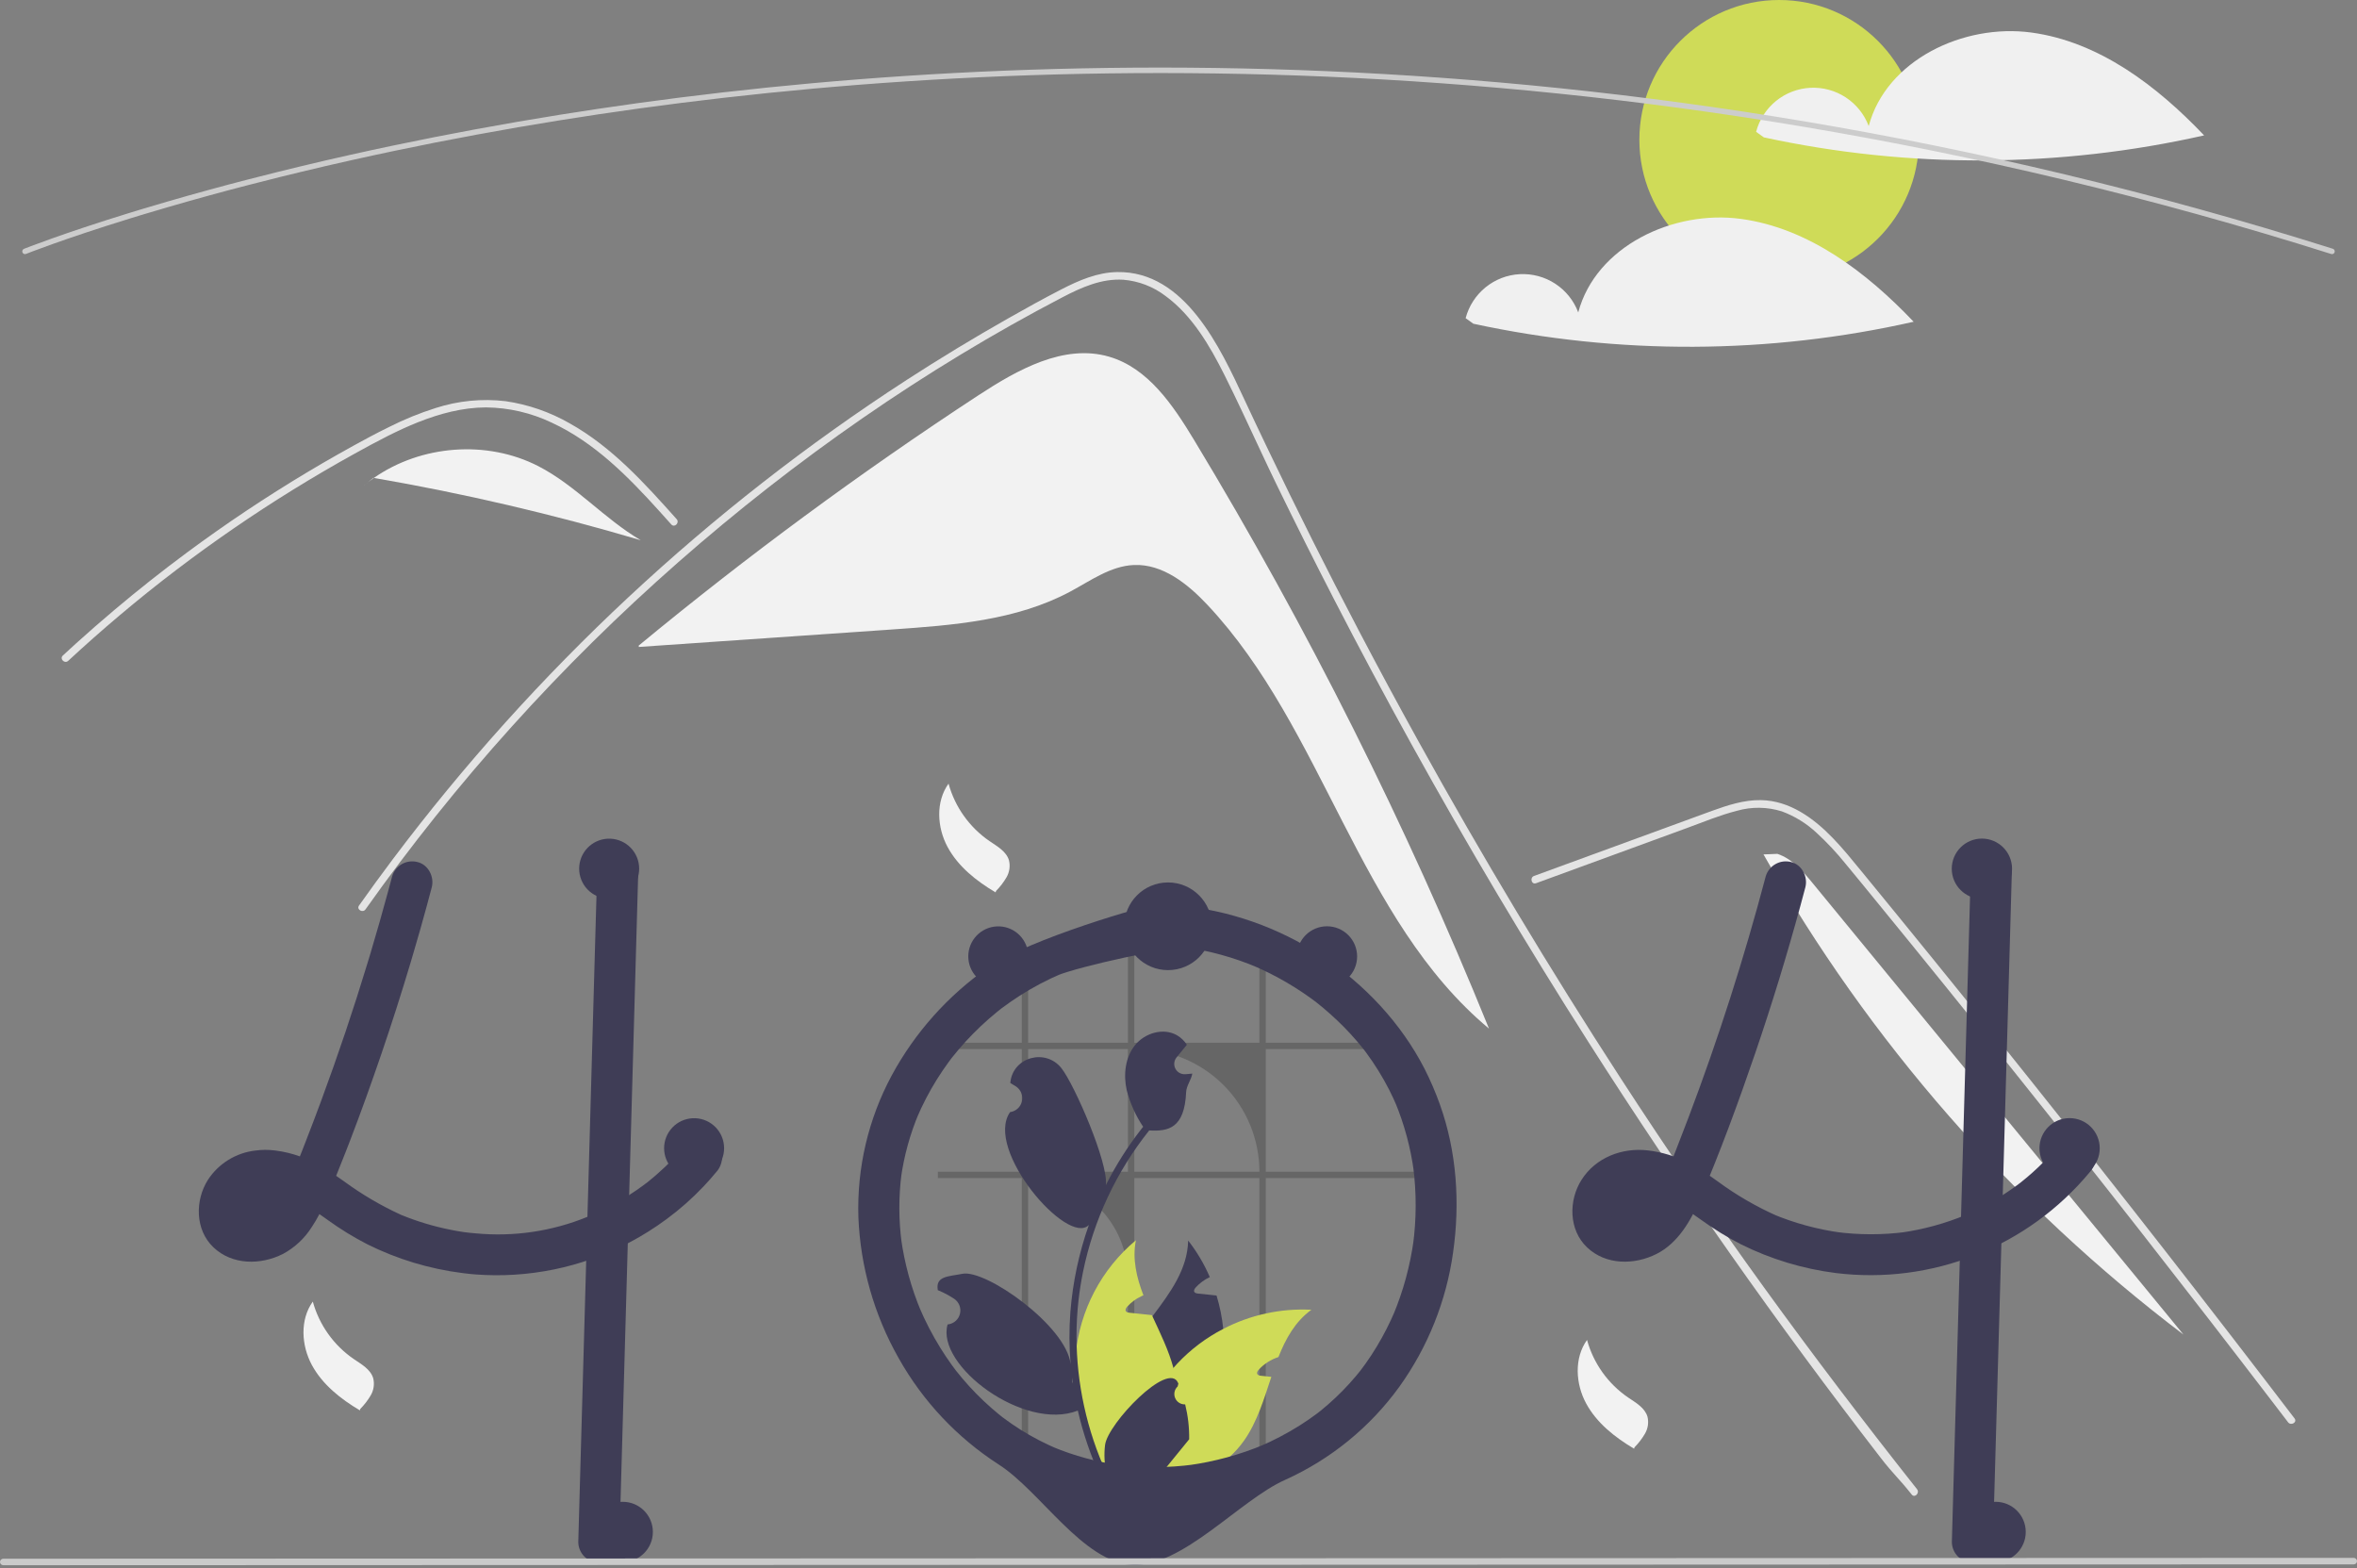 <svg width="478" height="318" viewBox="0 0 478 318" fill="none" xmlns="http://www.w3.org/2000/svg">
<rect x="0" y="0" width="478" height="318" fill="#808080" stroke="none"/>
<g clip-path="url(#clip0_18449_864)">
<path d="M242.151 89.21C237.889 82.16 232.838 74.634 224.929 72.332C215.769 69.667 206.36 74.962 198.379 80.187C174.511 95.814 151.525 112.75 129.528 130.916L129.552 131.19C146.678 130.008 163.804 128.827 180.93 127.646C193.303 126.793 206.102 125.822 217.037 119.969C221.186 117.748 225.231 114.781 229.933 114.574C235.774 114.317 240.868 118.397 244.871 122.659C268.549 147.873 275.401 186.431 301.965 208.584C285.214 167.274 265.214 127.357 242.151 89.21Z" fill="#F2F2F2"/>
<path d="M387.697 303.07C385.078 299.764 384.008 298.989 381.426 295.652C360.395 268.452 340.628 240.334 322.125 211.297C309.557 191.576 297.612 171.476 286.29 150.998C280.9 141.262 275.658 131.45 270.563 121.562C266.61 113.894 262.745 106.181 258.968 98.422C257.888 96.206 256.838 93.98 255.794 91.748C253.333 86.501 250.918 81.228 248.325 76.052C245.371 70.153 241.774 63.968 236.348 60.004C233.879 58.126 230.926 56.99 227.835 56.728C223.418 56.443 219.342 58.267 215.511 60.259C187.481 74.875 161.239 93.2 137.504 114.052C113.708 134.951 92.438 158.562 74.128 184.403C73.567 185.203 72.243 184.438 72.808 183.633C75.035 180.485 77.305 177.371 79.62 174.29C108.4 136.013 143.689 103.096 183.874 77.045C190.635 72.664 197.523 68.488 204.538 64.518C208.073 62.516 211.624 60.539 215.236 58.685C218.777 56.866 222.537 55.23 226.582 55.169C240.347 54.956 247.475 70.545 252.37 81.034C253.909 84.336 255.466 87.627 257.042 90.908C262.998 103.364 269.182 115.706 275.596 127.935C279.555 135.485 283.6 142.991 287.732 150.453C300.59 173.689 314.257 196.455 328.733 218.75C347.909 248.283 366.932 274.372 388.777 301.99C389.378 302.754 388.303 303.844 387.697 303.07Z" fill="#E4E4E4"/>
<path d="M136.143 106.354C135.344 105.463 134.549 104.571 133.744 103.68C127.396 96.659 120.585 89.721 111.868 85.696C107.712 83.716 103.175 82.665 98.571 82.614C93.813 82.629 89.162 83.877 84.765 85.625C82.687 86.455 80.654 87.398 78.652 88.401C76.364 89.553 74.117 90.78 71.881 92.018C67.683 94.341 63.539 96.766 59.45 99.293C51.314 104.322 43.433 109.734 35.807 115.53C31.853 118.535 27.981 121.64 24.191 124.843C20.666 127.818 17.211 130.873 13.829 134.008C13.105 134.675 12.025 133.595 12.748 132.928C13.64 132.097 14.542 131.272 15.444 130.457C17.991 128.154 20.579 125.895 23.208 123.681C28.002 119.636 32.919 115.747 37.962 112.014C45.802 106.207 53.913 100.793 62.293 95.773C66.481 93.267 70.726 90.865 75.029 88.569C76.329 87.876 77.643 87.199 78.973 86.557C81.99 85.035 85.124 83.759 88.347 82.741C92.911 81.265 97.74 80.79 102.504 81.35C107.104 82.019 111.536 83.553 115.567 85.869C124.125 90.653 130.764 98.05 137.224 105.269C137.876 106.003 136.801 107.088 136.143 106.354Z" fill="#E4E4E4"/>
<path d="M311.51 179.103L332.019 171.602L342.201 167.877C345.518 166.664 348.826 165.284 352.254 164.415C355.234 163.564 358.397 163.604 361.354 164.531C363.99 165.507 366.404 167.003 368.451 168.93C370.542 170.856 372.488 172.934 374.272 175.147C376.489 177.811 378.673 180.504 380.867 183.187C389.922 194.261 398.918 205.383 407.855 216.554C416.792 227.724 425.669 238.941 434.486 250.206C443.324 261.499 452.102 272.839 460.819 284.226C461.887 285.621 462.954 287.016 464.02 288.413C464.609 289.184 465.937 288.423 465.34 287.641C456.558 276.14 447.716 264.685 438.812 253.278C429.886 241.843 420.899 230.457 411.85 219.12C402.801 207.782 393.691 196.494 384.52 185.255C382.235 182.455 379.947 179.658 377.654 176.864C375.721 174.507 373.809 172.125 371.688 169.932C367.795 165.905 362.931 162.347 357.109 162.251C353.685 162.194 350.373 163.28 347.192 164.431C343.763 165.671 340.343 166.935 336.919 168.187L316.266 175.741L311.103 177.629C310.187 177.964 310.583 179.442 311.51 179.103Z" fill="#E4E4E4"/>
<path d="M109.169 94.53C98.747 89.173 85.4 90.222 75.823 96.914C94.091 100.066 112.159 104.283 129.934 109.544C122.553 105.218 116.779 98.441 109.169 94.53Z" fill="#F2F2F2"/>
<path d="M75.72 96.896L73.714 98.527C74.392 97.956 75.098 97.421 75.823 96.914C75.788 96.908 75.754 96.902 75.72 96.896Z" fill="#F2F2F2"/>
<path d="M367.679 179.178C365.66 176.721 363.477 174.148 360.457 173.149L357.638 173.261C379.099 211.183 408.084 244.319 442.813 270.636C417.768 240.15 392.724 209.664 367.679 179.178Z" fill="#F2F2F2"/>
<path d="M192.365 158.905C193.67 163.645 196.609 167.771 200.663 170.553C202.23 171.62 204.084 172.643 204.621 174.462C204.903 175.621 204.729 176.845 204.135 177.88C203.542 178.901 202.821 179.843 201.989 180.681L201.913 180.966C198.024 178.661 194.324 175.746 192.176 171.768C190.027 167.79 189.727 162.577 192.365 158.905Z" fill="#F2F2F2"/>
<path d="M321.85 271.719C323.155 276.459 326.094 280.584 330.148 283.366C331.715 284.433 333.569 285.457 334.106 287.275C334.388 288.435 334.214 289.658 333.62 290.693C333.027 291.715 332.306 292.656 331.474 293.495L331.398 293.779C327.509 291.474 323.809 288.559 321.661 284.581C319.512 280.603 319.212 275.39 321.85 271.719Z" fill="#F2F2F2"/>
<path d="M63.436 263.938C64.741 268.678 67.68 272.804 71.734 275.586C73.301 276.653 75.155 277.676 75.691 279.495C75.974 280.654 75.8 281.878 75.206 282.913C74.613 283.934 73.892 284.876 73.06 285.714L72.984 285.999C69.095 283.694 65.395 280.779 63.246 276.801C61.098 272.823 60.798 267.61 63.436 263.938Z" fill="#F2F2F2"/>
<path d="M360.806 56.684C376.459 56.684 389.149 43.995 389.149 28.342C389.149 12.689 376.459 0 360.806 0C345.154 0 332.464 12.689 332.464 28.342C332.464 43.995 345.154 56.684 360.806 56.684Z" fill="#CFDB58"/>
<path d="M411.953 6.597C398.217 4.74 382.536 12.164 378.975 25.56C378.078 23.178 376.447 21.143 374.318 19.749C372.188 18.355 369.671 17.674 367.129 17.805C364.587 17.935 362.153 18.87 360.177 20.475C358.202 22.08 356.787 24.271 356.139 26.732L357.711 27.858C387.147 34.224 417.617 34.086 446.994 27.455C437.439 17.413 425.689 8.453 411.953 6.597Z" fill="#F0F0F0"/>
<path d="M353.046 44.386C339.31 42.53 323.628 49.954 320.068 63.35C319.171 60.968 317.54 58.933 315.411 57.539C313.281 56.145 310.764 55.464 308.222 55.595C305.68 55.725 303.245 56.66 301.27 58.265C299.294 59.87 297.88 62.061 297.231 64.522L298.804 65.648C328.24 72.013 358.71 71.876 388.087 65.244C378.532 55.203 366.782 46.243 353.046 44.386Z" fill="#F0F0F0"/>
<path d="M472.932 51.532C472.875 51.532 472.818 51.523 472.764 51.506C325.826 5.037 196.32 11.113 113.552 24.394C102.288 26.2 90.994 28.287 79.984 30.596C77.173 31.185 74.257 31.816 71.316 32.474C67.805 33.255 64.34 34.061 61.017 34.866C59.583 35.206 58.176 35.548 56.797 35.894C54.708 36.409 52.589 36.946 50.317 37.537C47.779 38.191 45.2 38.878 42.65 39.578C42.64 39.581 42.631 39.584 42.621 39.586L42.621 39.586C39.741 40.373 36.876 41.182 34.106 41.99C32.606 42.423 31.158 42.85 29.771 43.272C29.616 43.315 29.479 43.356 29.34 43.398L29.042 43.489C28.869 43.541 28.699 43.593 28.529 43.642L28.518 43.645L28.518 43.646L28.067 43.786C27.529 43.949 27.005 44.108 26.488 44.266C12.848 48.471 5.35 51.462 5.275 51.492C5.208 51.519 5.135 51.532 5.062 51.531C4.989 51.531 4.917 51.515 4.85 51.487C4.783 51.458 4.722 51.416 4.671 51.364C4.62 51.312 4.58 51.25 4.553 51.182C4.526 51.115 4.512 51.042 4.513 50.969C4.514 50.896 4.529 50.824 4.558 50.757C4.586 50.69 4.628 50.629 4.68 50.578C4.732 50.527 4.794 50.487 4.862 50.46C4.937 50.431 12.472 47.424 26.162 43.203C26.68 43.044 27.206 42.885 27.745 42.722L28.164 42.592C28.179 42.586 28.193 42.582 28.208 42.578C28.377 42.529 28.547 42.478 28.719 42.426L29.017 42.335C29.166 42.29 29.312 42.245 29.462 42.204C30.84 41.785 32.293 41.357 33.796 40.922C36.568 40.114 39.435 39.304 42.318 38.517C42.326 38.514 42.336 38.512 42.345 38.509C44.903 37.807 47.492 37.117 50.039 36.461C52.314 35.87 54.437 35.331 56.529 34.815C57.914 34.47 59.324 34.127 60.758 33.785C64.085 32.979 67.556 32.172 71.074 31.389C74.019 30.731 76.94 30.098 79.756 29.509C90.783 27.196 102.095 25.106 113.376 23.296C196.262 9.997 325.954 3.91 473.099 50.446C473.225 50.486 473.334 50.57 473.404 50.683C473.474 50.795 473.501 50.929 473.481 51.061C473.461 51.192 473.394 51.311 473.293 51.398C473.193 51.484 473.064 51.532 472.932 51.532Z" fill="#CCCCCC"/>
<path d="M146.151 233.317C145.958 232.755 145.634 232.246 145.206 231.833C145.048 231.687 144.877 231.555 144.695 231.439C143.244 230.472 141.077 230.255 139.699 231.439C139.56 231.559 139.431 231.691 139.315 231.833C138.904 232.339 138.481 232.834 138.048 233.317C137.337 234.129 136.609 234.912 135.847 235.674C135.631 235.885 135.414 236.101 135.192 236.313C135.064 236.44 134.936 236.563 134.808 236.685C134.319 237.152 133.819 237.602 133.313 238.047C133.046 238.286 132.78 238.519 132.507 238.747C132.102 239.086 131.696 239.425 131.285 239.753C131.246 239.78 131.207 239.808 131.168 239.842C131.157 239.847 131.151 239.858 131.14 239.864C131.135 239.864 131.129 239.864 131.124 239.875C131.109 239.881 131.095 239.89 131.085 239.903C130.962 239.986 130.879 240.042 130.818 240.092C130.84 240.081 130.862 240.064 130.885 240.053C130.785 240.131 130.679 240.208 130.579 240.286C129.606 241.003 128.612 241.692 127.595 242.337C125.079 243.947 122.436 245.35 119.692 246.533C119.509 246.605 119.32 246.683 119.131 246.755C111.948 249.698 104.156 250.846 96.429 250.1C95.64 250.039 94.851 249.956 94.062 249.85C93.151 249.717 92.245 249.556 91.344 249.372C87.917 248.688 84.564 247.676 81.33 246.349C77.286 244.497 73.439 242.24 69.849 239.614C69.293 239.219 68.732 238.825 68.171 238.441C68.81 236.874 69.438 235.307 70.049 233.729C70.355 232.967 70.649 232.206 70.938 231.439C73.211 225.532 75.345 219.569 77.39 213.583C79.457 207.52 81.408 201.422 83.242 195.289C83.431 194.666 83.614 194.044 83.792 193.422C84.754 190.182 85.676 186.934 86.56 183.68C86.643 183.363 86.732 183.052 86.81 182.735C87.065 181.801 87.316 180.868 87.56 179.934C88.116 177.828 86.86 175.31 84.648 174.805C83.583 174.532 82.454 174.683 81.498 175.226C80.542 175.769 79.835 176.662 79.524 177.717C79.285 178.617 79.046 179.512 78.802 180.412C77.629 184.763 76.395 189.1 75.101 193.422C74.912 194.044 74.723 194.666 74.534 195.289C71.677 204.703 68.541 214.022 65.125 223.247C64.714 224.364 64.297 225.478 63.875 226.587C63.669 227.132 63.464 227.677 63.252 228.221C62.847 229.294 62.43 230.366 62.013 231.439C61.774 232.067 61.53 232.695 61.285 233.317C61.124 233.712 60.968 234.106 60.813 234.495C59.228 233.926 57.587 233.531 55.917 233.317L55.65 233.284C54.355 233.128 53.046 233.139 51.754 233.317C49.821 233.543 47.961 234.19 46.305 235.214C44.65 236.238 43.239 237.613 42.174 239.241C39.523 243.415 39.556 249.383 43.274 252.929C47.103 256.58 52.899 256.552 57.406 254.268C59.794 252.976 61.808 251.089 63.252 248.789C63.806 247.955 64.314 247.093 64.775 246.205C64.892 246.282 65.008 246.36 65.125 246.444C65.57 246.755 66.014 247.072 66.453 247.383C69.011 249.236 71.707 250.891 74.517 252.334C80.559 255.338 87.063 257.305 93.756 258.153C93.906 258.169 94.051 258.192 94.201 258.208C94.94 258.303 95.685 258.375 96.429 258.436C107.112 259.241 117.807 257.055 127.317 252.123C128.123 251.706 128.921 251.269 129.712 250.812C130.94 250.1 132.141 249.345 133.313 248.544C133.952 248.111 134.575 247.672 135.192 247.211C137.887 245.225 140.4 243.003 142.699 240.57C143.572 239.653 144.407 238.706 145.206 237.73C145.961 236.931 146.396 235.883 146.428 234.784C146.424 234.283 146.33 233.786 146.151 233.317ZM54.127 246.555C54.244 246.471 54.361 246.382 54.472 246.294C54.439 246.377 54.277 246.471 54.127 246.555ZM55.911 244.76C55.783 244.904 55.667 245.049 55.539 245.193C55.15 245.628 54.732 246.037 54.288 246.416C54.227 246.471 54.161 246.527 54.094 246.577C54.093 246.577 54.093 246.577 54.092 246.577C54.091 246.578 54.091 246.578 54.09 246.579C54.09 246.579 54.089 246.58 54.089 246.58C54.089 246.581 54.088 246.582 54.088 246.583C54.008 246.618 53.93 246.659 53.855 246.705C53.616 246.849 53.371 246.983 53.121 247.105C52.632 247.285 52.128 247.425 51.615 247.522C51.221 247.55 50.826 247.554 50.432 247.533H50.421C50.148 247.472 49.88 247.398 49.615 247.311C49.481 247.244 49.354 247.166 49.226 247.088C49.176 247.044 49.131 246.999 49.104 246.972C49.049 246.922 48.999 246.868 48.953 246.81C48.954 246.81 48.953 246.809 48.953 246.808C48.953 246.808 48.953 246.807 48.952 246.806C48.951 246.806 48.951 246.805 48.95 246.805C48.949 246.805 48.949 246.805 48.948 246.805C48.887 246.694 48.82 246.583 48.759 246.471C48.756 246.468 48.754 246.465 48.754 246.46C48.709 246.321 48.67 246.177 48.637 246.032C48.625 245.779 48.627 245.525 48.642 245.271C48.717 244.916 48.817 244.567 48.942 244.226C49.055 243.985 49.183 243.751 49.326 243.526C49.337 243.504 49.393 243.415 49.454 243.315C49.459 243.309 49.459 243.309 49.459 243.304C49.543 243.209 49.626 243.109 49.715 243.02C49.865 242.854 50.026 242.709 50.187 242.559C50.501 242.354 50.825 242.167 51.16 241.998C51.69 241.809 52.235 241.663 52.788 241.559C53.604 241.494 54.424 241.501 55.239 241.581C56.011 241.715 56.772 241.902 57.517 242.142C57.066 243.019 56.551 243.862 55.978 244.665C55.956 244.699 55.934 244.732 55.911 244.76ZM49.731 242.931C49.683 243.01 49.625 243.083 49.559 243.148C49.603 243.066 49.662 242.993 49.731 242.931Z" fill="#3F3D56"/>
<path d="M129.445 176.561C129.395 178.306 129.345 180.051 129.295 181.796C129.19 185.669 129.08 189.544 128.967 193.421C128.851 197.784 128.728 202.144 128.601 206.503C128.539 208.754 128.476 211.005 128.412 213.255C128.239 219.318 128.069 225.379 127.9 231.439C127.884 232.067 127.861 232.689 127.845 233.317C127.761 236.324 127.678 239.33 127.595 242.337C127.5 245.599 127.408 248.861 127.317 252.123C127.25 254.568 127.182 257.015 127.111 259.464C126.611 277.209 126.111 294.953 125.611 312.698C125.59 313.796 125.144 314.844 124.367 315.621C123.589 316.398 122.542 316.844 121.443 316.865C120.34 316.857 119.285 316.415 118.505 315.635C117.726 314.855 117.284 313.8 117.275 312.698C117.553 302.717 117.834 292.736 118.119 282.755C118.37 273.73 118.623 264.705 118.881 255.68C118.964 252.707 119.048 249.732 119.131 246.755C119.259 242.276 119.385 237.796 119.509 233.317C119.525 232.689 119.548 232.067 119.564 231.439C119.575 230.889 119.592 230.344 119.609 229.794C119.853 221.097 120.098 212.398 120.342 203.697C120.442 200.274 120.539 196.848 120.631 193.421C120.743 189.515 120.854 185.61 120.965 181.707C121.015 179.989 121.059 178.278 121.109 176.561C121.13 175.462 121.576 174.414 122.353 173.637C123.131 172.86 124.178 172.414 125.277 172.393C126.38 172.401 127.435 172.843 128.215 173.623C128.994 174.403 129.436 175.458 129.445 176.561Z" fill="#3F3D56"/>
<path d="M358.088 177.717C353.717 194.267 348.494 210.579 342.438 226.589C340.767 231.005 339.057 235.412 337.23 239.766L337.65 238.771C336.834 240.844 335.793 242.822 334.544 244.668C334.459 244.787 334.372 244.905 334.284 245.022C334.716 244.469 334.798 244.36 334.53 244.694C334.389 244.861 334.25 245.029 334.104 245.192C333.715 245.627 333.297 246.036 332.854 246.416C332.742 246.512 332.629 246.605 332.514 246.696L333.035 246.291C332.975 246.434 332.55 246.623 332.418 246.704C331.99 246.963 331.543 247.189 331.082 247.381L332.077 246.961C331.321 247.266 330.532 247.482 329.726 247.606L330.834 247.457C330.042 247.567 329.239 247.575 328.445 247.483L329.553 247.632C328.904 247.542 328.268 247.371 327.661 247.122L328.657 247.542C328.333 247.401 328.021 247.235 327.724 247.044C327.573 246.946 327.11 246.595 327.716 247.058C328.345 247.539 327.797 247.099 327.667 246.971C327.559 246.865 327.461 246.749 327.356 246.641C326.866 246.138 327.91 247.506 327.576 246.918C327.398 246.623 327.235 246.32 327.088 246.008L327.509 247.004C327.317 246.53 327.182 246.036 327.104 245.53L327.253 246.638C327.173 246.01 327.173 245.375 327.251 244.746L327.102 245.854C327.204 245.153 327.39 244.466 327.655 243.809L327.235 244.805C327.42 244.363 327.639 243.936 327.89 243.527C328.005 243.316 328.141 243.117 328.294 242.932C328.322 242.941 327.589 243.773 327.978 243.353C328.08 243.243 328.175 243.127 328.277 243.018C328.442 242.844 328.618 242.684 328.792 242.519C329.372 241.966 327.979 243.056 328.649 242.619C329.135 242.299 329.646 242.021 330.177 241.785L329.182 242.206C330.071 241.84 331.004 241.59 331.957 241.461L330.849 241.61C332.043 241.473 333.25 241.487 334.44 241.652L333.332 241.504C334.839 241.732 336.312 242.146 337.718 242.737L336.722 242.317C339.717 243.603 342.37 245.512 345.018 247.384C347.575 249.236 350.27 250.891 353.079 252.334C359.122 255.338 365.626 257.306 372.32 258.154C381.92 259.33 391.663 258.077 400.652 254.508C409.642 250.94 417.592 245.17 423.772 237.73C424.526 236.93 424.961 235.882 424.993 234.783C424.985 233.679 424.547 232.622 423.772 231.836C422.243 230.432 419.355 230.036 417.878 231.836C416.479 233.544 414.974 235.164 413.373 236.686C412.625 237.395 411.858 238.082 411.071 238.747C410.621 239.127 410.165 239.5 409.703 239.865C409.485 240.038 408.804 240.497 409.85 239.755C409.61 239.925 409.38 240.111 409.143 240.286C405.643 242.866 401.851 245.023 397.844 246.713L398.84 246.293C394.541 248.096 390.025 249.333 385.407 249.973L386.515 249.824C381.765 250.449 376.952 250.442 372.203 249.803L373.311 249.952C368.563 249.3 363.92 248.035 359.497 246.189L360.493 246.609C356.225 244.721 352.175 242.375 348.414 239.612C346.456 238.163 344.391 236.863 342.238 235.725C339.729 234.444 337.012 233.618 334.214 233.287C328.969 232.669 323.624 234.712 320.74 239.244C318.086 243.415 318.12 249.383 321.837 252.929C325.664 256.582 331.461 256.551 335.972 254.266C340.316 252.066 342.926 247.494 344.761 243.184C348.891 233.483 352.547 223.559 355.953 213.584C359.323 203.715 362.38 193.747 365.122 183.678C365.461 182.431 365.796 181.183 366.126 179.933C366.682 177.828 365.425 175.31 363.215 174.806C362.15 174.532 361.02 174.682 360.063 175.226C359.106 175.769 358.398 176.662 358.088 177.717Z" fill="#3F3D56"/>
<path d="M399.675 176.561L398.174 229.796L396.682 282.753L395.838 312.698C395.847 313.801 396.29 314.855 397.069 315.635C397.849 316.414 398.903 316.857 400.006 316.866C401.105 316.845 402.153 316.399 402.93 315.622C403.707 314.845 404.153 313.797 404.174 312.698L405.674 259.463L407.167 206.505L408.01 176.561C408.001 175.458 407.559 174.403 406.779 173.624C406 172.844 404.945 172.402 403.842 172.393C402.744 172.414 401.696 172.86 400.919 173.637C400.142 174.414 399.696 175.462 399.675 176.561Z" fill="#3F3D56"/>
<path opacity="0.2" d="M255.408 297.835H256.702V238.904H286.894V237.613H256.702V212.748H280.018C279.677 212.313 279.325 211.884 278.963 211.46H256.702V195.037C256.274 194.854 255.843 194.678 255.408 194.512V211.46H230.038V190.417C229.603 190.437 229.175 190.467 228.744 190.504V211.46H208.504V195.76C208.069 195.953 207.641 196.155 207.217 196.367V211.46H190.202V212.748H207.217V237.613H190.202V238.904H207.217V297.835H208.504V238.904C211.162 238.904 213.794 239.427 216.25 240.444C218.706 241.461 220.937 242.952 222.817 244.831C224.696 246.711 226.187 248.942 227.204 251.398C228.221 253.854 228.744 256.486 228.744 259.144V297.835H230.038V238.904H255.408V297.835ZM208.504 237.613V212.748H228.744V237.613H208.504ZM230.038 237.613V212.748H230.546C233.811 212.748 237.044 213.391 240.061 214.641C243.077 215.891 245.818 217.722 248.127 220.031C250.436 222.34 252.267 225.081 253.516 228.098C254.765 231.115 255.408 234.348 255.408 237.613H230.038Z" fill="black"/>
<path d="M247.505 280.165C245.875 287.433 241.972 293.993 236.362 298.893C235.951 299.249 235.54 299.593 235.112 299.932C234.073 300.027 233.041 300.123 232.016 300.221C231.166 300.299 230.327 300.383 229.493 300.46L229.343 300.477L229.238 299.566L228.815 295.876C227.177 293.201 226.161 290.191 225.844 287.071C225.526 283.95 225.915 280.798 226.982 277.848C228.449 273.891 231.105 270.395 233.717 266.928C237.324 262.137 240.83 257.402 240.958 251.562C242.733 253.833 244.208 256.323 245.348 258.97C244.273 259.476 243.306 260.188 242.503 261.065C242.275 261.315 242.047 261.665 242.203 261.965C242.336 262.221 242.67 262.282 242.959 262.315C243.653 262.387 244.354 262.46 245.048 262.532C245.604 262.593 246.16 262.649 246.715 262.71C247.388 264.916 247.844 267.183 248.077 269.478C248.451 273.049 248.258 276.655 247.505 280.165Z" fill="#3F3D56"/>
<path d="M265.954 265.6C262.676 267.984 260.758 271.413 259.269 275.191C257.743 275.68 256.369 276.557 255.284 277.737C255.057 277.987 254.829 278.337 254.984 278.637C255.118 278.893 255.451 278.954 255.74 278.987C256.435 279.059 257.135 279.132 257.83 279.204C256.34 283.672 254.973 288.296 252.339 292.069C250.587 294.56 248.304 296.631 245.654 298.132C244.931 298.544 244.185 298.913 243.42 299.238C240.597 299.455 237.827 299.686 235.111 299.933C234.072 300.027 233.04 300.123 232.016 300.222C231.166 300.299 230.327 300.383 229.493 300.46C229.488 300.155 229.488 299.849 229.493 299.544C229.669 291.401 232.664 283.572 237.968 277.392C238.218 277.103 238.474 276.82 238.735 276.536C241.422 273.666 244.582 271.279 248.077 269.479C253.584 266.615 259.756 265.276 265.954 265.6Z" fill="#CFDB58"/>
<path d="M232.978 297.371L232.339 299.26L232.016 300.221C231.166 300.299 230.327 300.383 229.493 300.46L229.343 300.477C228.421 300.572 227.504 300.666 226.587 300.761C226.348 300.483 226.109 300.199 225.875 299.91C220.075 292.886 217.29 283.851 218.131 274.78C218.971 265.709 223.368 257.34 230.36 251.501C229.627 255.341 230.482 259.02 231.888 262.671C231.738 262.732 231.594 262.793 231.455 262.86C230.379 263.366 229.413 264.078 228.61 264.955C228.382 265.205 228.154 265.555 228.309 265.855C228.443 266.111 228.776 266.172 229.065 266.205C229.76 266.278 230.46 266.35 231.155 266.422C231.711 266.483 232.266 266.539 232.822 266.6C233.083 266.628 233.344 266.655 233.606 266.683C233.644 266.767 233.678 266.844 233.717 266.928C235.301 270.362 237.007 273.813 237.968 277.392C238.209 278.29 238.398 279.201 238.535 280.121C238.963 283.229 238.686 286.393 237.723 289.379C236.761 292.366 235.139 295.097 232.978 297.371Z" fill="#CFDB58"/>
<path d="M288.916 216.768C284.132 207.436 276.72 199.584 268.003 193.814C259.257 188.052 249.223 184.543 238.792 183.6C237.425 183.476 236.054 183.403 234.68 183.382C233.057 183.358 208.636 190.402 200.455 196.154C192.278 201.836 185.552 209.36 180.819 218.12C176.094 226.928 173.77 236.824 174.081 246.814C174.486 256.865 177.287 266.673 182.251 275.421C187.148 284.141 194.1 291.532 202.504 296.953C211.028 302.392 219.59 316.812 229.654 317.321C239.794 317.834 251.358 304.231 260.606 300.101C269.854 295.936 277.849 289.421 283.794 281.203C289.571 273.151 293.308 263.816 294.685 254.002C296.116 243.952 295.449 233.588 292.017 223.983C291.137 221.515 290.101 219.105 288.916 216.768C287.927 214.82 285.028 214.103 283.214 215.273C282.279 215.849 281.602 216.762 281.323 217.824C281.045 218.886 281.186 220.015 281.718 220.975C282.299 222.119 282.839 223.282 283.338 224.464L282.918 223.468C284.808 228.011 286.092 232.783 286.74 237.661L286.591 236.553C287.279 241.844 287.267 247.204 286.554 252.492L286.703 251.384C285.983 256.672 284.571 261.843 282.505 266.764L282.925 265.768C281.862 268.279 280.623 270.711 279.217 273.047C278.505 274.227 277.749 275.38 276.95 276.505C276.598 276.998 276.237 277.483 275.872 277.967C275.396 278.598 276.52 277.143 276.029 277.762C275.945 277.867 275.862 277.973 275.778 278.078C275.525 278.394 275.269 278.706 275.01 279.016C273.277 281.083 271.386 283.012 269.354 284.786C268.848 285.228 268.334 285.66 267.811 286.082C267.55 286.292 267.293 286.511 267.021 286.707C267.032 286.699 267.899 286.04 267.385 286.423C267.224 286.543 267.064 286.665 266.902 286.785C265.824 287.584 264.717 288.342 263.582 289.059C260.968 290.706 258.226 292.139 255.382 293.346L256.378 292.925C251.472 294.991 246.315 296.402 241.041 297.122L242.149 296.973C236.878 297.686 231.535 297.695 226.262 297.001L227.37 297.15C222.576 296.507 217.888 295.239 213.423 293.38L214.419 293.8C211.833 292.708 209.34 291.409 206.963 289.915C205.787 289.174 204.642 288.387 203.527 287.554C203.368 287.436 203.21 287.315 203.052 287.196C202.543 286.812 203.417 287.479 203.424 287.484C203.128 287.271 202.844 287.044 202.571 286.803C202.033 286.364 201.503 285.916 200.981 285.457C198.894 283.619 196.945 281.63 195.15 279.506C194.7 278.974 194.26 278.435 193.83 277.888C193.644 277.651 193.304 277.171 194.055 278.182C193.956 278.049 193.854 277.919 193.754 277.786C193.514 277.468 193.278 277.148 193.045 276.826C192.229 275.697 191.453 274.54 190.718 273.355C189.056 270.673 187.606 267.866 186.38 264.959L186.8 265.954C184.795 261.183 183.423 256.169 182.721 251.04L182.87 252.148C182.236 247.421 182.227 242.631 182.843 237.902L182.694 239.01C183.325 234.43 184.558 229.953 186.359 225.695L185.939 226.691C187.072 224.025 188.409 221.451 189.937 218.99C190.703 217.759 191.513 216.558 192.37 215.387C192.565 215.12 192.761 214.856 192.961 214.593C193.141 214.355 193.636 213.763 192.791 214.809C192.874 214.706 192.953 214.601 193.035 214.497C193.505 213.902 193.987 213.316 194.48 212.739C196.346 210.554 198.367 208.507 200.528 206.614C201.074 206.136 201.629 205.667 202.192 205.209C202.448 205 202.706 204.794 202.965 204.59C203.069 204.509 203.174 204.429 203.277 204.346C202.167 205.23 202.969 204.587 203.221 204.398C204.382 203.528 205.574 202.702 206.797 201.919C209.516 200.18 212.376 198.673 215.348 197.413L214.352 197.833C218.665 196.022 237.771 191.748 241.246 192.215L240.138 192.066C245.246 192.779 250.238 194.158 254.987 196.169L253.991 195.748C256.398 196.77 258.737 197.945 260.994 199.266C262.121 199.927 263.227 200.624 264.31 201.357C264.823 201.704 265.33 202.058 265.832 202.421C266.082 202.602 266.332 202.785 266.58 202.97C266.718 203.073 266.854 203.177 266.992 203.281C267.569 203.713 266.196 202.654 266.802 203.132C268.828 204.724 270.752 206.442 272.563 208.275C273.453 209.18 274.312 210.115 275.14 211.078C275.565 211.573 275.981 212.074 276.389 212.583C276.591 212.836 277.281 213.751 276.436 212.63C276.642 212.904 276.851 213.176 277.055 213.452C278.811 215.829 280.371 218.345 281.718 220.975C282.715 222.919 285.601 223.644 287.421 222.471C288.356 221.895 289.033 220.981 289.312 219.919C289.59 218.857 289.449 217.728 288.916 216.768Z" fill="#3F3D56"/>
<path d="M240.351 284.786C239.921 284.806 239.495 284.693 239.131 284.463C238.767 284.232 238.483 283.896 238.317 283.498C238.151 283.101 238.111 282.662 238.202 282.241C238.294 281.821 238.512 281.438 238.829 281.146C238.882 280.935 238.92 280.784 238.973 280.573C238.954 280.528 238.935 280.482 238.915 280.436C236.982 275.825 224.642 288.679 224.108 293.013C223.873 294.929 223.972 296.871 224.401 298.753C220.404 290.033 218.328 280.556 218.315 270.965C218.314 268.558 218.448 266.152 218.715 263.76C218.937 261.799 219.244 259.852 219.636 257.919C221.779 247.431 226.378 237.6 233.058 229.235C236.878 229.448 240.226 228.866 240.549 221.463C240.606 220.146 241.583 219.005 241.798 217.708C241.434 217.756 241.063 217.786 240.698 217.81C240.585 217.816 240.465 217.822 240.352 217.828L240.309 217.83C239.908 217.848 239.511 217.749 239.164 217.547C238.818 217.344 238.538 217.046 238.357 216.687C238.177 216.329 238.103 215.926 238.146 215.527C238.189 215.128 238.347 214.751 238.6 214.439C238.757 214.245 238.915 214.052 239.072 213.858C239.311 213.559 239.557 213.266 239.796 212.967C239.823 212.939 239.849 212.909 239.873 212.877C240.148 212.537 240.423 212.202 240.698 211.861C240.196 211.082 239.521 210.429 238.725 209.954C235.969 208.34 232.167 209.458 230.176 211.951C228.179 214.444 227.803 217.941 228.496 221.056C229.178 223.706 230.306 226.221 231.832 228.493C231.683 228.685 231.527 228.87 231.378 229.061C228.646 232.575 226.264 236.347 224.268 240.325C224.833 235.913 217.926 219.981 215.255 216.606C212.047 212.552 205.468 214.322 204.903 219.46C204.898 219.51 204.892 219.559 204.887 219.609C205.284 219.833 205.672 220.071 206.052 220.322C206.53 220.641 206.899 221.096 207.113 221.629C207.327 222.162 207.375 222.747 207.251 223.307C207.127 223.868 206.836 224.378 206.417 224.77C205.999 225.163 205.471 225.42 204.903 225.507L204.845 225.516C199.535 233.098 216.559 252.833 220.82 248.402C218.814 254.086 217.556 260.006 217.077 266.014C216.806 269.559 216.822 273.12 217.125 276.662L217.107 276.536C216.16 268.822 199.918 257.351 195.175 258.307C192.442 258.857 189.751 258.732 190.166 261.488C190.173 261.532 190.179 261.576 190.186 261.62C190.922 261.92 191.639 262.265 192.332 262.654C192.729 262.878 193.117 263.116 193.497 263.367C193.975 263.686 194.345 264.142 194.559 264.674C194.772 265.207 194.82 265.792 194.696 266.352C194.572 266.913 194.282 267.423 193.863 267.815C193.444 268.208 192.916 268.465 192.349 268.552L192.29 268.561C192.249 268.567 192.213 268.573 192.171 268.579C189.754 276.896 207.68 290.319 218.578 286.048H218.584C219.664 290.741 221.229 295.31 223.253 299.679H239.933C239.993 299.494 240.047 299.303 240.101 299.117C238.557 299.214 237.007 299.122 235.485 298.842C236.723 297.324 237.96 295.793 239.198 294.275C239.225 294.246 239.251 294.216 239.275 294.185C239.903 293.408 240.537 292.637 241.165 291.859L241.165 291.858C241.198 289.476 240.925 287.099 240.352 284.787L240.351 284.786ZM221.25 247.212L221.259 247.2L221.25 247.224V247.212ZM217.556 280.518L217.412 280.195C217.418 279.962 217.418 279.729 217.412 279.49C217.412 279.424 217.4 279.358 217.4 279.293C217.454 279.705 217.502 280.118 217.562 280.53L217.556 280.518Z" fill="#3F3D56"/>
<path d="M52.932 250.078C56.309 250.078 59.045 247.341 59.045 243.965C59.045 240.589 56.309 237.852 52.932 237.852C49.556 237.852 46.819 240.589 46.819 243.965C46.819 247.341 49.556 250.078 52.932 250.078Z" fill="#3F3D56"/>
<path d="M126.289 316.766C129.665 316.766 132.402 314.029 132.402 310.653C132.402 307.276 129.665 304.54 126.289 304.54C122.913 304.54 120.176 307.276 120.176 310.653C120.176 314.029 122.913 316.766 126.289 316.766Z" fill="#3F3D56"/>
<path d="M404.709 316.766C408.085 316.766 410.822 314.029 410.822 310.653C410.822 307.276 408.085 304.54 404.709 304.54C401.333 304.54 398.596 307.276 398.596 310.653C398.596 314.029 401.333 316.766 404.709 316.766Z" fill="#3F3D56"/>
<path d="M419.714 238.964C423.09 238.964 425.827 236.227 425.827 232.851C425.827 229.474 423.09 226.738 419.714 226.738C416.338 226.738 413.601 229.474 413.601 232.851C413.601 236.227 416.338 238.964 419.714 238.964Z" fill="#3F3D56"/>
<path d="M401.93 182.279C405.307 182.279 408.043 179.542 408.043 176.166C408.043 172.79 405.307 170.053 401.93 170.053C398.554 170.053 395.817 172.79 395.817 176.166C395.817 179.542 398.554 182.279 401.93 182.279Z" fill="#3F3D56"/>
<path d="M146.851 232.85C146.847 234.412 146.243 235.912 145.164 237.041C144.085 238.17 142.613 238.84 141.054 238.914C139.494 238.988 137.966 238.459 136.785 237.437C135.604 236.416 134.861 234.979 134.71 233.425C134.559 231.871 135.011 230.318 135.973 229.088C136.935 227.858 138.333 227.045 139.878 226.817C141.422 226.589 142.996 226.963 144.272 227.863C145.548 228.763 146.43 230.119 146.734 231.65C146.812 232.045 146.852 232.447 146.851 232.85Z" fill="#3F3D56"/>
<path d="M269.111 200.062C272.487 200.062 275.224 197.326 275.224 193.949C275.224 190.573 272.487 187.836 269.111 187.836C265.735 187.836 262.998 190.573 262.998 193.949C262.998 197.326 265.735 200.062 269.111 200.062Z" fill="#3F3D56"/>
<path d="M208.537 193.949C208.533 195.511 207.929 197.011 206.85 198.14C205.771 199.268 204.299 199.939 202.74 200.013C201.18 200.087 199.651 199.558 198.471 198.536C197.29 197.515 196.547 196.078 196.396 194.524C196.245 192.97 196.697 191.417 197.659 190.187C198.621 188.957 200.019 188.144 201.563 187.916C203.108 187.688 204.682 188.062 205.958 188.962C207.234 189.862 208.116 191.217 208.42 192.749C208.498 193.144 208.537 193.546 208.537 193.949Z" fill="#3F3D56"/>
<path d="M129.623 176.166C129.62 177.728 129.016 179.228 127.937 180.357C126.858 181.485 125.386 182.156 123.826 182.23C122.266 182.304 120.738 181.775 119.557 180.753C118.376 179.731 117.634 178.295 117.482 176.741C117.331 175.186 117.784 173.634 118.745 172.404C119.707 171.174 121.105 170.36 122.65 170.132C124.195 169.904 125.768 170.279 127.044 171.179C128.321 172.078 129.202 173.434 129.507 174.966C129.585 175.361 129.624 175.763 129.623 176.166Z" fill="#3F3D56"/>
<path d="M333.02 252.301C336.396 252.301 339.133 249.564 339.133 246.188C339.133 242.812 336.396 240.075 333.02 240.075C329.644 240.075 326.907 242.812 326.907 246.188C326.907 249.564 329.644 252.301 333.02 252.301Z" fill="#3F3D56"/>
<path d="M236.879 196.728C241.79 196.728 245.771 192.747 245.771 187.836C245.771 182.926 241.79 178.945 236.879 178.945C231.968 178.945 227.987 182.926 227.987 187.836C227.987 192.747 231.968 196.728 236.879 196.728Z" fill="#3F3D56"/>
<path d="M477.338 317.233L0.662 317.403C0.575 317.403 0.489 317.386 0.408 317.353C0.328 317.32 0.255 317.271 0.194 317.21C0.132 317.148 0.084 317.075 0.05 316.995C0.017 316.915 0 316.829 0 316.742C0 316.655 0.017 316.569 0.05 316.488C0.084 316.408 0.132 316.335 0.194 316.274C0.255 316.212 0.328 316.164 0.408 316.13C0.489 316.097 0.575 316.08 0.662 316.08L477.338 315.909C477.514 315.91 477.681 315.98 477.805 316.104C477.929 316.228 477.998 316.396 477.998 316.571C477.998 316.746 477.929 316.914 477.805 317.038C477.681 317.162 477.514 317.232 477.338 317.233Z" fill="#CACACA"/>
</g>
<defs>
<clipPath id="clip0_18449_864">
<rect width="478" height="317.404" fill="white"/>
</clipPath>
</defs>
</svg>
